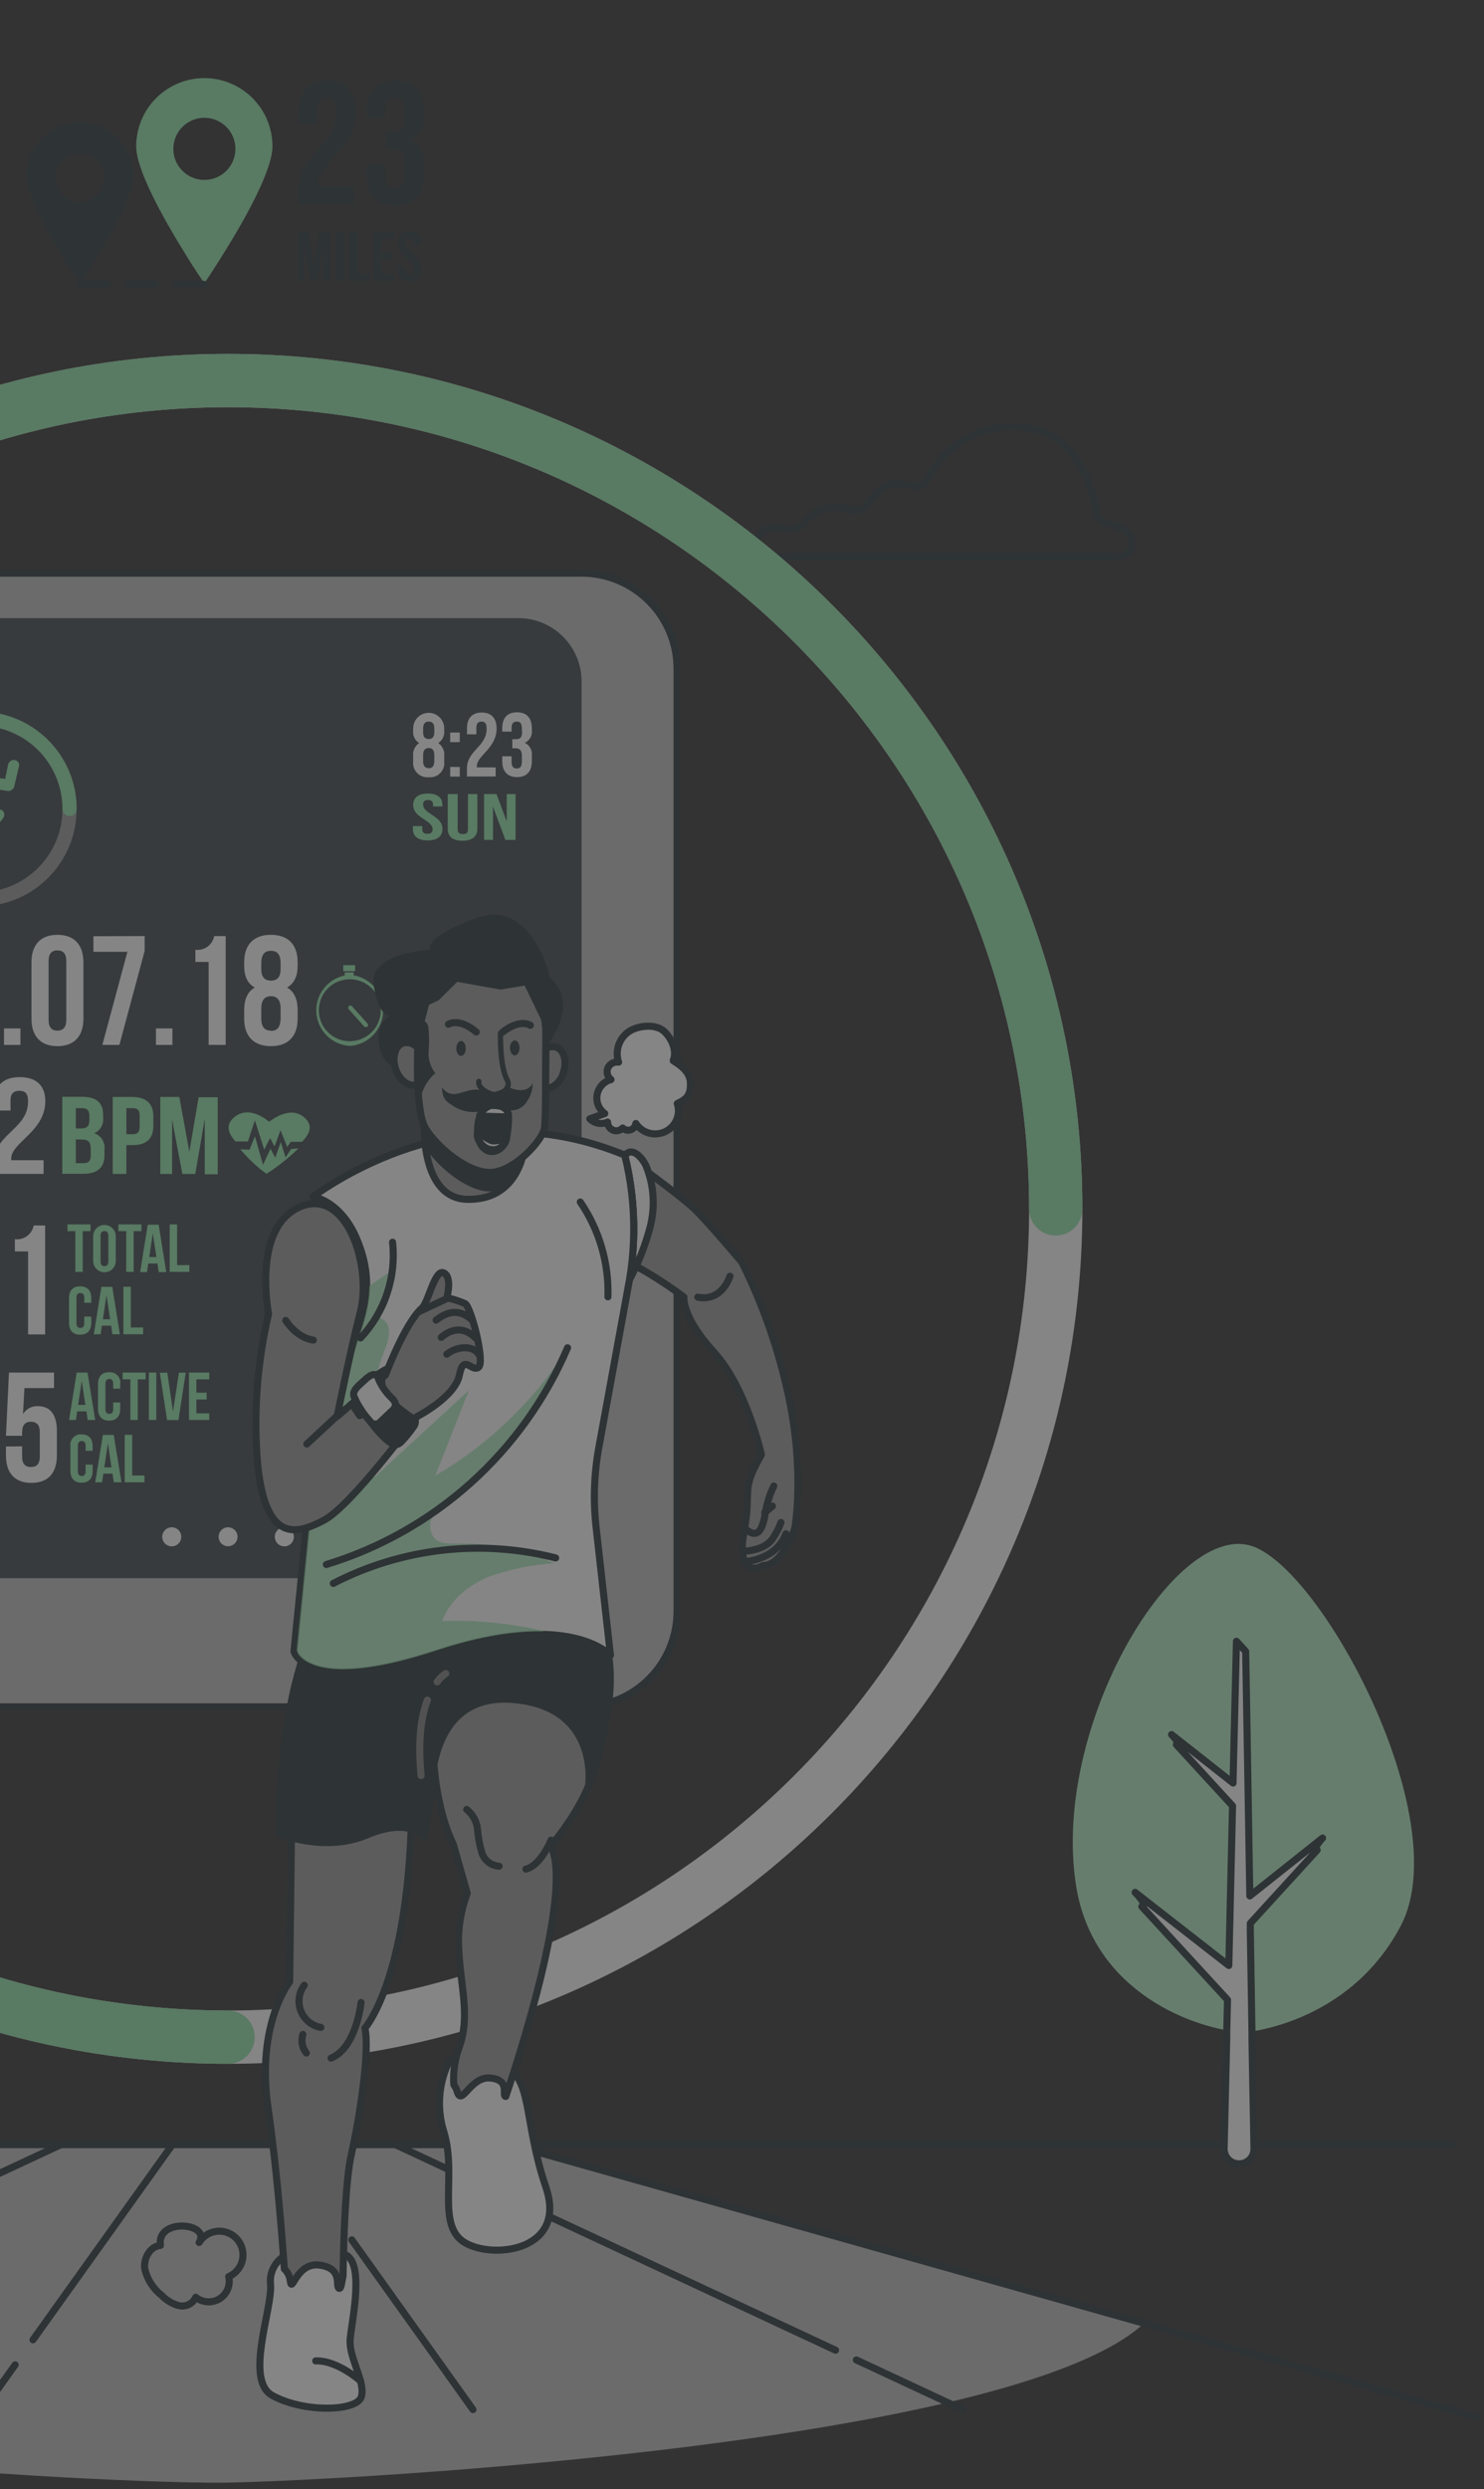 <svg width="210" height="352" viewBox="0 0 210 352" fill="none" xmlns="http://www.w3.org/2000/svg">
<rect x="0" y="0" width="210" height="352" fill="#333333" stroke="none"/>
<g opacity="0.4">
<path d="M82.283 81.048H-17.736C-25.205 81.048 -31.261 87.103 -31.261 94.572V227.834C-31.261 235.303 -25.205 241.358 -17.736 241.358H82.283C89.753 241.358 95.808 235.303 95.808 227.834V94.572C95.808 87.103 89.753 81.048 82.283 81.048Z" fill="#BFBFBF" stroke="#263238" stroke-miterlimit="10"/>
<path d="M73.343 87.408H-16.353C-21.3 87.408 -25.311 91.418 -25.311 96.365V214.208C-25.311 219.155 -21.3 223.166 -16.353 223.166H73.343C78.29 223.166 82.3 219.155 82.3 214.208V96.365C82.3 91.418 78.29 87.408 73.343 87.408Z" fill="#263238"/>
<path opacity="0.1" d="M73.343 87.408H-16.353C-21.3 87.408 -25.311 91.418 -25.311 96.365V214.208C-25.311 219.155 -21.3 223.166 -16.353 223.166H73.343C78.29 223.166 82.3 219.155 82.3 214.208V96.365C82.3 91.418 78.29 87.408 73.343 87.408Z" fill="white"/>
<path d="M2.174 107.493C1.961 107.437 1.734 107.467 1.542 107.577C1.351 107.686 1.211 107.867 1.152 108.08L0.724 110.15L-5.778 109.111C-5.983 109.083 -6.191 109.129 -6.365 109.239C-6.54 109.349 -6.67 109.517 -6.733 109.714L-7.571 112.756C-7.607 112.852 -7.623 112.956 -7.616 113.058C-7.609 113.161 -7.581 113.262 -7.532 113.353C-7.484 113.444 -7.417 113.524 -7.336 113.587C-7.254 113.65 -7.16 113.695 -7.06 113.72C-6.847 113.773 -6.621 113.741 -6.431 113.63C-6.242 113.518 -6.103 113.337 -6.046 113.125L-5.418 110.812L-4.01 111.03L-5.15 115.136L-7.161 122.258C-7.192 122.356 -7.203 122.46 -7.191 122.562C-7.18 122.664 -7.147 122.763 -7.095 122.852C-7.043 122.94 -6.972 123.017 -6.888 123.076C-6.804 123.136 -6.709 123.177 -6.608 123.197C-6.452 123.227 -6.292 123.209 -6.147 123.147C-6.019 123.097 -5.905 123.018 -5.813 122.916C-5.722 122.814 -5.655 122.692 -5.619 122.56L-3.876 116.409L-3.826 116.233C-3.781 116.031 -3.663 115.852 -3.495 115.731C-3.326 115.61 -3.118 115.556 -2.912 115.58L-1.597 115.831L-3.759 118.529C-3.828 118.608 -3.88 118.7 -3.913 118.799C-3.945 118.899 -3.957 119.004 -3.948 119.108C-3.939 119.213 -3.908 119.314 -3.858 119.406C-3.808 119.498 -3.74 119.579 -3.658 119.644C-3.48 119.762 -3.264 119.807 -3.054 119.772C-2.844 119.736 -2.655 119.621 -2.527 119.451L0.423 115.722C0.508 115.617 0.566 115.492 0.592 115.36C0.618 115.227 0.612 115.09 0.574 114.96C0.535 114.836 0.463 114.724 0.366 114.639C0.268 114.553 0.149 114.496 0.021 114.474L-1.161 114.247L-0.507 111.599L1.051 111.843C1.198 111.868 1.35 111.851 1.487 111.792C1.611 111.747 1.723 111.674 1.813 111.578C1.903 111.482 1.97 111.366 2.007 111.239L2.669 108.457C2.705 108.362 2.721 108.26 2.715 108.158C2.709 108.056 2.682 107.956 2.636 107.865C2.589 107.774 2.524 107.694 2.444 107.63C2.365 107.566 2.273 107.52 2.174 107.493Z" fill="#92E3A9"/>
<path d="M-1.111 109.22C-0.71 109.073 -0.38 108.779 -0.188 108.398C0.003 108.016 0.042 107.576 -0.08 107.167C-0.148 106.975 -0.254 106.8 -0.393 106.653C-0.533 106.505 -0.701 106.388 -0.888 106.309C-1.075 106.23 -1.276 106.191 -1.479 106.195C-1.682 106.198 -1.882 106.244 -2.066 106.329C-2.465 106.477 -2.793 106.772 -2.983 107.153C-3.173 107.534 -3.211 107.974 -3.088 108.382C-3.022 108.573 -2.916 108.748 -2.777 108.895C-2.639 109.043 -2.471 109.16 -2.285 109.239C-2.099 109.318 -1.898 109.357 -1.696 109.354C-1.494 109.35 -1.294 109.305 -1.111 109.22Z" fill="#92E3A9"/>
<path d="M-2.929 127.169C4.124 127.169 9.842 121.451 9.842 114.398C9.842 107.345 4.124 101.628 -2.929 101.628C-9.982 101.628 -15.7 107.345 -15.7 114.398C-15.7 121.451 -9.982 127.169 -2.929 127.169Z" stroke="#999999" stroke-width="2" stroke-miterlimit="10"/>
<path d="M-2.921 127.177C-5.448 127.179 -7.92 126.431 -10.023 125.028C-12.125 123.625 -13.764 121.629 -14.733 119.295C-15.701 116.96 -15.956 114.39 -15.463 111.911C-14.971 109.431 -13.755 107.153 -11.968 105.365C-10.181 103.577 -7.904 102.359 -5.425 101.866C-2.946 101.372 -0.376 101.624 1.959 102.591C4.295 103.558 6.291 105.196 7.696 107.298C9.1 109.4 9.85 111.871 9.85 114.398" stroke="#92E3A9" stroke-width="2" stroke-linecap="round" stroke-linejoin="round"/>
<path d="M51.765 145.244C51.722 145.244 51.68 145.235 51.641 145.218C51.602 145.2 51.567 145.175 51.539 145.143L49.352 142.705C49.325 142.675 49.304 142.64 49.29 142.602C49.277 142.565 49.271 142.525 49.273 142.484C49.275 142.444 49.284 142.405 49.301 142.369C49.319 142.333 49.343 142.3 49.373 142.273C49.402 142.246 49.437 142.225 49.475 142.212C49.513 142.198 49.553 142.192 49.593 142.194C49.633 142.196 49.672 142.206 49.708 142.223C49.745 142.24 49.777 142.264 49.804 142.294L51.991 144.732C52.019 144.76 52.042 144.794 52.057 144.83C52.072 144.867 52.08 144.906 52.08 144.946C52.08 144.986 52.072 145.025 52.057 145.062C52.042 145.098 52.019 145.132 51.991 145.16C51.962 145.19 51.927 145.213 51.888 145.228C51.849 145.242 51.806 145.248 51.765 145.244Z" fill="#92E3A9"/>
<path d="M50.039 137.886V137.501H48.79V137.945C47.593 138.189 46.525 138.86 45.787 139.834C45.049 140.807 44.69 142.016 44.778 143.235C44.867 144.454 45.396 145.599 46.267 146.456C47.138 147.313 48.291 147.823 49.511 147.892C50.739 147.812 51.896 147.284 52.761 146.408C53.626 145.532 54.14 144.37 54.205 143.14C54.27 141.911 53.882 140.701 53.114 139.738C52.346 138.776 51.252 138.129 50.039 137.92V137.886ZM49.511 147.246C48.642 147.248 47.792 146.992 47.069 146.51C46.346 146.029 45.782 145.344 45.448 144.542C45.115 143.739 45.026 142.856 45.195 142.004C45.363 141.152 45.781 140.369 46.395 139.754C47.008 139.139 47.791 138.72 48.643 138.55C49.495 138.379 50.378 138.466 51.181 138.798C51.984 139.13 52.67 139.693 53.153 140.415C53.636 141.137 53.893 141.987 53.893 142.855C53.891 144.018 53.429 145.132 52.608 145.955C51.787 146.778 50.673 147.242 49.511 147.246Z" fill="#92E3A9"/>
<path d="M50.248 136.487H48.589V137.333H50.248V136.487Z" fill="#92E3A9"/>
<g opacity="0.6">
<path d="M51.765 145.244C51.722 145.244 51.68 145.235 51.641 145.217C51.602 145.2 51.567 145.175 51.539 145.143L49.352 142.704C49.325 142.675 49.304 142.64 49.29 142.602C49.277 142.564 49.271 142.524 49.273 142.484C49.275 142.444 49.285 142.405 49.302 142.369C49.319 142.332 49.343 142.3 49.373 142.273C49.402 142.246 49.437 142.225 49.475 142.212C49.513 142.198 49.553 142.192 49.593 142.194C49.633 142.196 49.672 142.206 49.708 142.223C49.745 142.24 49.777 142.264 49.804 142.294L51.991 144.732C52.019 144.76 52.042 144.794 52.057 144.83C52.072 144.867 52.08 144.906 52.08 144.946C52.08 144.986 52.072 145.025 52.057 145.062C52.042 145.098 52.019 145.132 51.991 145.16C51.962 145.19 51.927 145.213 51.888 145.228C51.849 145.242 51.807 145.248 51.765 145.244Z" fill="#92E3A9"/>
<path d="M50.039 137.886V137.501H48.79V137.945C47.593 138.189 46.525 138.86 45.787 139.834C45.049 140.807 44.69 142.016 44.778 143.235C44.867 144.454 45.396 145.599 46.267 146.455C47.138 147.312 48.291 147.823 49.511 147.892C50.739 147.812 51.896 147.284 52.761 146.408C53.626 145.532 54.14 144.369 54.205 143.14C54.27 141.911 53.882 140.7 53.114 139.738C52.346 138.776 51.252 138.129 50.039 137.92V137.886ZM49.511 147.246C48.642 147.248 47.792 146.992 47.069 146.51C46.346 146.029 45.782 145.344 45.448 144.542C45.115 143.739 45.026 142.856 45.195 142.004C45.363 141.152 45.781 140.368 46.395 139.753C47.008 139.139 47.791 138.72 48.643 138.549C49.495 138.379 50.378 138.466 51.181 138.798C51.984 139.13 52.67 139.693 53.153 140.415C53.636 141.137 53.893 141.987 53.893 142.855C53.891 144.018 53.429 145.132 52.608 145.955C51.787 146.778 50.673 147.242 49.511 147.246Z" fill="#92E3A9"/>
<path d="M50.248 136.487H48.589V137.333H50.248V136.487Z" fill="#92E3A9"/>
</g>
<path d="M3.129 204.521V205.954C3.129 207.052 3.607 207.445 4.378 207.445C5.149 207.445 5.635 207.052 5.635 205.954V202.56C5.635 201.462 5.149 201.043 4.378 201.043C3.607 201.043 3.129 201.462 3.129 202.56V203.029H0.842L1.269 194.088H7.646V196.284H3.456L3.255 199.963C3.471 199.601 3.782 199.305 4.155 199.107C4.527 198.909 4.946 198.817 5.367 198.84C7.152 198.84 8.048 200.088 8.048 202.359V205.82C8.048 208.283 6.816 209.691 4.445 209.691C2.074 209.691 0.842 208.283 0.842 205.82V204.546L3.129 204.521Z" fill="white"/>
<path d="M13.47 200.792H12.406L12.222 199.577H10.923L10.747 200.792H9.775L10.847 194.088H12.389L13.47 200.792ZM11.057 198.664H12.079L11.568 195.27L11.057 198.664Z" fill="#92E3A9"/>
<path d="M17.015 198.321V199.209C17.015 200.281 16.478 200.885 15.439 200.885C14.4 200.885 13.872 200.265 13.872 199.209V195.715C13.872 194.642 14.409 194.039 15.439 194.039C15.66 194.02 15.882 194.051 16.088 194.13C16.295 194.209 16.481 194.334 16.632 194.495C16.784 194.657 16.897 194.85 16.963 195.061C17.029 195.272 17.047 195.496 17.015 195.715V196.368H16.017V195.647C16.017 195.17 15.808 194.994 15.473 194.994C15.137 194.994 14.92 195.17 14.92 195.647V199.276C14.92 199.753 15.137 199.929 15.473 199.929C15.808 199.929 16.017 199.753 16.017 199.276V198.321H17.015Z" fill="#92E3A9"/>
<path d="M17.35 194.088H20.609V195.052H19.503V200.792H18.448V195.044H17.35V194.088Z" fill="#92E3A9"/>
<path d="M21.062 194.088H22.118V200.792H21.062V194.088Z" fill="#92E3A9"/>
<path d="M24.481 199.586L25.319 194.105H26.282L25.252 200.809H23.643L22.612 194.105H23.676L24.481 199.586Z" fill="#92E3A9"/>
<path d="M27.791 196.937H29.24V197.893H27.791V199.862H29.617V200.792H26.743V194.088H29.617V195.052H27.791V196.937Z" fill="#92E3A9"/>
<path d="M13.11 207.102V207.99C13.11 209.071 12.573 209.666 11.543 209.666C10.512 209.666 9.967 209.054 9.967 207.99V204.504C9.935 204.285 9.952 204.062 10.019 203.851C10.085 203.64 10.198 203.446 10.35 203.285C10.501 203.124 10.687 202.999 10.894 202.92C11.1 202.841 11.322 202.809 11.543 202.828C12.573 202.828 13.11 203.44 13.11 204.504V205.158H12.113V204.437C12.113 203.96 11.903 203.775 11.568 203.775C11.233 203.775 11.023 203.96 11.023 204.437V208.057C11.023 208.543 11.233 208.711 11.568 208.711C11.903 208.711 12.113 208.543 12.113 208.057V207.102H13.11Z" fill="#92E3A9"/>
<path d="M17.19 209.608H16.101L15.917 208.384H14.626L14.442 209.608H13.478L14.551 202.904H16.093L17.19 209.608ZM14.76 207.496H15.774L15.271 204.102L14.76 207.496Z" fill="#92E3A9"/>
<path d="M17.651 202.896H18.707V208.644H20.442V209.608H17.651V202.896Z" fill="#92E3A9"/>
<path d="M41.215 162.464L42.229 162.405C41.112 163.485 39.913 164.477 38.642 165.372L37.712 165.975L36.807 165.313C35.792 164.464 34.852 163.527 34 162.514L35.307 162.59L36.078 160.688L37.218 164.71L38.282 162.439L38.952 163.704L39.732 161.492L40.402 163.654L41.215 162.464Z" fill="#92E3A9"/>
<path d="M42.723 161.467H41.14L40.645 162.187L39.69 159.816L38.852 162.129L38.224 160.93L37.386 162.564L36.07 158.416L35.081 161.408H33.313C32.232 160.176 31.863 158.961 33.263 157.888C35.023 156.539 37.05 157.796 38.081 158.609C39.162 157.855 41.542 156.305 43.369 158.316C44.282 159.363 43.729 160.461 42.723 161.467Z" fill="#92E3A9"/>
<path d="M2.736 154.243C1.973 154.243 1.487 154.612 1.487 155.584V157.034H-0.8V155.718C-0.8 153.548 0.431 152.316 2.803 152.316C5.174 152.316 6.414 153.548 6.414 155.718C6.414 159.967 1.596 161.584 1.596 163.779C1.584 163.874 1.584 163.97 1.596 164.064H6.171V166H-0.826V164.324C-0.826 160.335 3.968 159.682 3.968 155.777C3.993 154.579 3.507 154.243 2.736 154.243Z" fill="white"/>
<path d="M14.593 157.646V158.056C14.649 158.508 14.557 158.965 14.33 159.36C14.104 159.755 13.754 160.065 13.336 160.243C13.808 160.404 14.21 160.722 14.475 161.145C14.739 161.568 14.849 162.07 14.786 162.564V163.402C14.786 165.078 13.78 165.983 11.836 165.983H8.811V155.09H11.744C13.73 155.157 14.593 155.978 14.593 157.646ZM10.73 156.707V159.573H11.484C12.213 159.573 12.649 159.296 12.649 158.425V157.822C12.649 157.042 12.347 156.707 11.66 156.707H10.73ZM10.73 161.123V164.475H11.836C12.489 164.475 12.841 164.207 12.841 163.402V162.455C12.841 161.45 12.473 161.14 11.593 161.14L10.73 161.123Z" fill="#92E3A9"/>
<path d="M21.699 157.838V159.246C21.699 160.981 20.743 161.928 18.799 161.928H17.886V166.008H15.95V155.115H18.799C20.743 155.157 21.699 156.104 21.699 157.838ZM17.886 156.707V160.377H18.799C19.419 160.377 19.755 160.126 19.755 159.355V157.729C19.755 156.95 19.419 156.707 18.799 156.707H17.886Z" fill="#92E3A9"/>
<path d="M26.794 162.858L28.109 155.157H30.807V166.05H28.972V158.224L27.632 166.008H25.805L24.355 158.333V166.008H22.679V155.115H25.377L26.794 162.858Z" fill="#92E3A9"/>
<path d="M2.107 175.226C2.714 175.305 3.327 175.148 3.821 174.788C4.316 174.428 4.653 173.892 4.764 173.29H6.389V188.692H3.976V176.961H2.107V175.226Z" fill="white"/>
<path d="M9.548 173.14H12.808V174.095H11.71V179.852H10.654V174.095H9.548V173.14Z" fill="#92E3A9"/>
<path d="M13.185 174.815C13.185 174.391 13.354 173.984 13.654 173.684C13.954 173.383 14.361 173.215 14.785 173.215C15.21 173.215 15.617 173.383 15.917 173.684C16.217 173.984 16.386 174.391 16.386 174.815V178.31C16.386 178.734 16.217 179.141 15.917 179.441C15.617 179.742 15.21 179.91 14.785 179.91C14.361 179.91 13.954 179.742 13.654 179.441C13.354 179.141 13.185 178.734 13.185 178.31V174.815ZM14.232 178.377C14.232 178.854 14.45 179.039 14.785 179.039C15.121 179.039 15.33 178.854 15.33 178.377V174.748C15.33 174.271 15.121 174.086 14.785 174.086C14.45 174.086 14.232 174.271 14.232 174.748V178.377Z" fill="#92E3A9"/>
<path d="M16.755 173.14H20.015V174.095H18.917V179.852H17.861V174.095H16.755V173.14Z" fill="#92E3A9"/>
<path d="M23.526 179.885H22.461L22.277 178.67H20.986L20.802 179.885H19.83L20.903 173.182H22.453L23.526 179.885ZM21.121 177.757H22.134L21.623 174.405L21.121 177.757Z" fill="#92E3A9"/>
<path d="M24.012 173.14H25.067V178.896H26.802V179.852H24.012V173.14Z" fill="#92E3A9"/>
<path d="M12.917 186.17V187.058C12.917 188.131 12.381 188.734 11.341 188.734C10.302 188.734 9.766 188.114 9.766 187.058V183.572C9.766 182.5 10.302 181.896 11.341 181.896C12.381 181.896 12.917 182.517 12.917 183.572V184.218H11.92V183.505C11.92 183.019 11.71 182.843 11.367 182.843C11.023 182.843 10.822 183.019 10.822 183.505V187.125C10.822 187.603 11.031 187.779 11.367 187.779C11.702 187.779 11.92 187.603 11.92 187.125V186.17H12.917Z" fill="#92E3A9"/>
<path d="M16.964 188.675H15.9L15.724 187.452H14.425L14.241 188.675H13.277L14.35 181.972H15.892L16.964 188.675ZM14.559 186.547H15.582L15.07 183.153L14.559 186.547Z" fill="#92E3A9"/>
<path d="M17.459 181.955H18.515V187.711H20.249V188.675H17.459V181.955Z" fill="#92E3A9"/>
<path d="M2.895 145.428V147.758H0.565V145.428H2.895Z" fill="white"/>
<path d="M4.454 136.06C4.454 133.596 5.752 132.189 8.124 132.189C10.495 132.189 11.803 133.596 11.803 136.06V144.062C11.803 146.526 10.504 147.934 8.124 147.934C5.744 147.934 4.454 146.526 4.454 144.062V136.06ZM6.875 144.222C6.875 145.319 7.361 145.738 8.124 145.738C8.886 145.738 9.381 145.319 9.381 144.222V135.909C9.381 134.803 8.895 134.392 8.124 134.392C7.353 134.392 6.875 134.803 6.875 135.909V144.222Z" fill="white"/>
<path d="M20.467 132.365V134.476L16.897 147.758H14.484L18.028 134.594H13.219V132.39L20.467 132.365Z" fill="white"/>
<path d="M24.397 145.428V147.758H22.067V145.428H24.397Z" fill="white"/>
<path d="M27.648 134.3C28.256 134.379 28.87 134.223 29.366 133.863C29.861 133.503 30.2 132.967 30.313 132.365H31.939V147.758H29.525V136.026H27.648V134.3Z" fill="white"/>
<path d="M38.341 147.934C35.894 147.934 34.553 146.526 34.553 144.062V142.856C34.553 141.381 34.997 140.241 36.053 139.646C35.039 139.093 34.553 138.063 34.553 136.546V136.06C34.553 133.596 35.894 132.189 38.341 132.189C40.788 132.189 42.12 133.596 42.12 136.06V136.546C42.12 138.063 41.617 139.06 40.628 139.646C41.684 140.241 42.12 141.381 42.12 142.856V144.062C42.12 146.526 40.779 147.934 38.341 147.934ZM36.975 137.04C36.975 138.272 37.545 138.666 38.341 138.666C39.137 138.666 39.707 138.272 39.707 137.04V136.202C39.707 134.82 39.112 134.451 38.341 134.451C37.57 134.451 36.975 134.82 36.975 136.202V137.04ZM38.341 145.772C39.112 145.772 39.681 145.395 39.707 144.029V142.604C39.707 141.398 39.196 140.87 38.341 140.87C37.486 140.87 36.975 141.398 36.975 142.604V144.029C36.975 145.361 37.57 145.738 38.341 145.738V145.772Z" fill="white"/>
<path d="M60.664 109.907C60.364 109.937 60.061 109.899 59.778 109.796C59.494 109.693 59.237 109.527 59.027 109.312C58.816 109.096 58.656 108.836 58.56 108.55C58.463 108.264 58.432 107.961 58.469 107.661V106.941C58.423 106.582 58.478 106.218 58.626 105.889C58.773 105.559 59.009 105.277 59.306 105.072C59.009 104.884 58.771 104.614 58.623 104.294C58.474 103.975 58.421 103.619 58.469 103.27V102.994C58.469 102.412 58.7 101.853 59.112 101.441C59.523 101.03 60.082 100.798 60.664 100.798C61.246 100.798 61.805 101.03 62.216 101.441C62.628 101.853 62.859 102.412 62.859 102.994V103.27C62.902 103.619 62.847 103.973 62.698 104.291C62.55 104.61 62.316 104.88 62.022 105.072C62.319 105.277 62.553 105.56 62.701 105.889C62.849 106.219 62.904 106.582 62.859 106.941V107.644C62.899 107.945 62.87 108.251 62.775 108.539C62.679 108.826 62.52 109.089 62.309 109.307C62.098 109.524 61.84 109.691 61.555 109.795C61.27 109.899 60.966 109.937 60.664 109.907ZM59.876 103.555C59.876 104.276 60.203 104.502 60.664 104.502C61.125 104.502 61.46 104.276 61.46 103.555V103.061C61.46 102.223 61.117 102.039 60.664 102.039C60.212 102.039 59.876 102.256 59.876 103.061V103.555ZM60.664 108.633C61.117 108.633 61.443 108.415 61.46 107.619V106.781C61.46 106.078 61.167 105.776 60.664 105.776C60.161 105.776 59.876 106.078 59.876 106.781V107.619C59.876 108.415 60.22 108.617 60.664 108.617V108.633Z" fill="white"/>
<path d="M65.063 103.589V104.946H63.706V103.589H65.063ZM65.063 108.457V109.815H63.706V108.449L65.063 108.457Z" fill="white"/>
<path d="M68.138 102.039C67.694 102.039 67.409 102.282 67.409 102.877V103.84H66.085V103.002C66.085 101.569 66.798 100.756 68.18 100.756C69.563 100.756 70.275 101.594 70.275 103.002C70.275 105.809 67.477 106.857 67.477 108.332C67.472 108.393 67.472 108.455 67.477 108.516H70.141V109.798H66.077V108.7C66.077 106.069 68.859 105.633 68.859 103.052C68.868 102.256 68.591 102.039 68.138 102.039Z" fill="white"/>
<path d="M73.853 103.061C73.853 102.223 73.569 102.039 73.124 102.039C72.68 102.039 72.395 102.282 72.395 102.877V103.455H71.071V102.969C71.071 101.536 71.784 100.723 73.166 100.723C74.549 100.723 75.261 101.561 75.261 102.969V103.195C75.318 103.568 75.252 103.949 75.074 104.282C74.896 104.614 74.615 104.88 74.272 105.039C74.618 105.21 74.899 105.487 75.077 105.829C75.255 106.17 75.319 106.56 75.261 106.941V107.645C75.261 109.069 74.541 109.89 73.166 109.89C71.792 109.89 71.071 109.052 71.071 107.645V106.941H72.395V107.779C72.395 108.424 72.68 108.667 73.124 108.667C73.569 108.667 73.853 108.449 73.853 107.653V106.941C73.853 106.103 73.569 105.81 72.932 105.81H72.496V104.527H73.041C73.569 104.527 73.879 104.301 73.879 103.581L73.853 103.061Z" fill="white"/>
<path d="M60.538 112.211C61.904 112.211 62.608 112.798 62.608 113.837V114.038H61.276V113.77C61.276 113.309 61.024 113.133 60.572 113.133C60.119 113.133 59.876 113.309 59.876 113.77C59.876 115.111 62.617 115.354 62.617 117.206C62.617 118.245 61.904 118.84 60.522 118.84C59.139 118.84 58.427 118.245 58.427 117.206V116.812H59.759V117.273C59.759 117.734 60.036 117.901 60.488 117.901C60.941 117.901 61.217 117.734 61.217 117.273C61.217 115.94 58.469 115.689 58.469 113.837C58.469 112.806 59.172 112.211 60.538 112.211Z" fill="#92E3A9"/>
<path d="M64.77 112.287V117.314C64.77 117.775 65.046 117.943 65.499 117.943C65.951 117.943 66.22 117.775 66.22 117.314V112.287H67.552V117.214C67.552 118.253 66.84 118.89 65.457 118.89C64.075 118.89 63.362 118.295 63.362 117.214V112.287H64.77Z" fill="#92E3A9"/>
<path d="M69.764 114.071V118.764H68.499V112.287H70.259L71.708 116.158V112.287H72.957V118.764H71.516L69.764 114.071Z" fill="#92E3A9"/>
<path d="M25.654 217.308C25.656 217.576 25.578 217.837 25.431 218.06C25.284 218.283 25.073 218.457 24.827 218.561C24.581 218.664 24.309 218.692 24.047 218.641C23.785 218.59 23.544 218.462 23.354 218.274C23.165 218.085 23.035 217.845 22.982 217.583C22.93 217.321 22.956 217.049 23.058 216.802C23.16 216.555 23.332 216.344 23.555 216.196C23.777 216.047 24.038 215.968 24.305 215.968C24.661 215.968 25.003 216.109 25.256 216.36C25.509 216.611 25.652 216.952 25.654 217.308Z" fill="white"/>
<path d="M33.615 217.308C33.615 217.574 33.536 217.833 33.389 218.053C33.241 218.274 33.032 218.446 32.787 218.547C32.542 218.649 32.272 218.675 32.012 218.623C31.752 218.572 31.513 218.444 31.326 218.256C31.138 218.069 31.011 217.83 30.959 217.57C30.907 217.31 30.934 217.04 31.035 216.795C31.137 216.55 31.308 216.341 31.529 216.194C31.75 216.046 32.009 215.968 32.274 215.968C32.45 215.968 32.624 216.002 32.787 216.07C32.95 216.137 33.097 216.236 33.222 216.36C33.346 216.485 33.445 216.633 33.513 216.795C33.58 216.958 33.615 217.132 33.615 217.308Z" fill="white"/>
<path d="M41.584 217.308C41.585 217.576 41.508 217.837 41.36 218.06C41.213 218.283 41.003 218.457 40.757 218.561C40.51 218.664 40.239 218.692 39.977 218.641C39.714 218.59 39.473 218.462 39.284 218.274C39.094 218.085 38.965 217.845 38.912 217.583C38.859 217.321 38.886 217.049 38.987 216.802C39.089 216.555 39.262 216.344 39.484 216.196C39.706 216.047 39.967 215.968 40.235 215.968C40.591 215.968 40.933 216.109 41.186 216.36C41.438 216.611 41.581 216.952 41.584 217.308Z" fill="white"/>
<path d="M109.173 78.735H158.178C158.572 78.738 158.959 78.623 159.288 78.406C159.617 78.188 159.874 77.878 160.026 77.514C160.178 77.15 160.218 76.749 160.141 76.362C160.064 75.975 159.873 75.619 159.594 75.341C158.752 74.621 157.729 74.145 156.636 73.967C156.255 73.88 155.908 73.681 155.641 73.396C155.374 73.111 155.198 72.752 155.136 72.366C154.566 69.014 152.312 60.543 143.865 60.367C141.286 60.239 138.725 60.863 136.493 62.163C134.262 63.463 132.456 65.383 131.296 67.691C131.074 68.121 130.704 68.456 130.254 68.635C129.805 68.814 129.305 68.823 128.849 68.662C127.265 68.093 124.827 67.967 122.841 71.176C122.612 71.556 122.265 71.85 121.853 72.012C121.441 72.174 120.987 72.195 120.561 72.073C119.342 71.63 118.012 71.587 116.766 71.95C115.52 72.313 114.422 73.063 113.631 74.093C113.432 74.362 113.165 74.573 112.857 74.707C112.55 74.841 112.213 74.892 111.88 74.855C110.947 74.734 110.005 74.692 109.065 74.729C106.475 74.863 106.609 78.735 109.173 78.735Z" stroke="#263238" stroke-linecap="round" stroke-linejoin="round"/>
<path d="M161.89 328.531C142.893 346.128 43.335 351.072 30.757 351.072C17.45 351.072 -71.759 348.081 -97.552 328.489L-97.686 328.372L-8.862 303.233H72.303L161.89 328.531Z" fill="#BFBFBF"/>
<path d="M118.24 332.336L55.921 303.258" stroke="#263238" stroke-linecap="round" stroke-linejoin="round"/>
<path d="M136.24 340.732L121.182 333.71" stroke="#263238" stroke-linecap="round" stroke-linejoin="round"/>
<path d="M47.969 314.194L40.159 303.267" stroke="#263238" stroke-linecap="round" stroke-linejoin="round"/>
<path d="M66.932 340.732L49.787 316.733" stroke="#263238" stroke-linecap="round" stroke-linejoin="round"/>
<path d="M4.671 330.861L24.389 303.267" stroke="#263238" stroke-linecap="round" stroke-linejoin="round"/>
<path d="M-2.384 340.732L2.141 334.405" stroke="#263238" stroke-linecap="round" stroke-linejoin="round"/>
<path d="M-16.353 314.914L8.618 303.267" stroke="#263238" stroke-linecap="round" stroke-linejoin="round"/>
<path d="M205.548 303.267H182.252H181.917H147.033H142.868H72.32H72.194H71.7H55.938H40.159H24.389H8.618H-7.144H-8.845H-117.261H-117.344H-141" stroke="#263238" stroke-linecap="round" stroke-linejoin="round"/>
<path d="M72.32 303.267L161.89 328.531L209 341.813" stroke="#263238" stroke-linecap="round" stroke-linejoin="round"/>
<path d="M176.068 287.396C176.068 287.396 190.85 286.332 198.224 272.313C206.185 257.154 186.769 221.197 176.848 218.532C165.954 215.599 148.759 244.325 152.278 266.656C154.692 281.874 169.239 287.002 176.068 287.396Z" fill="#92E3A9"/>
<path opacity="0.3" d="M176.068 287.396C176.068 287.396 190.85 286.332 198.224 272.313C206.185 257.154 186.769 221.197 176.848 218.532C165.954 215.599 148.759 244.325 152.278 266.656C154.692 281.874 169.239 287.002 176.068 287.396Z" fill="white"/>
<path d="M186.392 261.612L176.931 271.969C176.931 272.33 176.931 272.682 176.931 273.042C176.998 277.667 177.09 282.452 177.166 287.287C177.166 287.597 177.166 287.916 177.166 288.226C177.216 291.988 177.392 300.016 177.451 303.845C177.455 304.124 177.404 304.4 177.301 304.659C177.198 304.917 177.044 305.153 176.85 305.351C176.655 305.55 176.422 305.708 176.166 305.817C175.91 305.925 175.634 305.981 175.356 305.982C175.072 305.986 174.791 305.932 174.529 305.824C174.267 305.716 174.03 305.557 173.831 305.355C173.632 305.153 173.476 304.913 173.373 304.649C173.269 304.385 173.219 304.104 173.227 303.82L173.596 288.201V287.136L173.646 285.393L173.705 282.787L161.58 269.598C162.552 269.598 160.809 267.771 160.633 267.595L173.889 277.936L174.417 255.361L166.465 246.705C167.152 246.705 165.912 245.414 165.786 245.28L174.493 252.135V251.707L174.97 232.082L176.278 233.515C176.278 233.515 176.537 248.867 176.864 268.098L187.154 259.911C187.012 260.07 185.621 261.62 186.392 261.612Z" fill="white" stroke="#263238" stroke-linecap="round" stroke-linejoin="round"/>
<path d="M32.274 291.837C-34.386 291.837 -88.619 237.604 -88.619 170.944C-88.619 104.284 -34.386 50.043 32.274 50.043C98.934 50.043 153.166 104.276 153.166 170.944C153.166 237.613 98.934 291.837 32.274 291.837ZM32.274 57.585C-30.23 57.585 -81.077 108.441 -81.077 170.944C-81.077 233.448 -30.23 284.296 32.274 284.296C94.777 284.296 145.625 233.473 145.625 170.944C145.625 108.416 94.777 57.585 32.274 57.585Z" fill="white"/>
<path d="M32.274 291.837C-34.386 291.837 -88.619 237.604 -88.619 170.944C-88.619 104.284 -34.386 50.043 32.274 50.043C98.934 50.043 153.166 104.276 153.166 170.944C153.166 171.944 152.769 172.904 152.062 173.611C151.355 174.318 150.396 174.715 149.396 174.715C148.396 174.715 147.436 174.318 146.729 173.611C146.022 172.904 145.625 171.944 145.625 170.944C145.625 108.441 94.777 57.585 32.274 57.585C-30.23 57.585 -81.077 108.441 -81.077 170.944C-81.077 233.448 -30.23 284.296 32.274 284.296C33.274 284.296 34.233 284.693 34.94 285.4C35.647 286.107 36.044 287.066 36.044 288.066C36.044 289.066 35.647 290.026 34.94 290.733C34.233 291.44 33.274 291.837 32.274 291.837Z" fill="#92E3A9"/>
<path d="M28.922 11.044C26.363 11.044 23.909 12.06 22.099 13.869C20.289 15.677 19.271 18.13 19.269 20.689C19.269 24.041 23.182 31.004 26.023 35.58C27.615 38.228 28.922 40.054 28.922 40.054C28.922 40.054 30.196 38.194 31.805 35.58C34.654 31.004 38.559 24.075 38.559 20.689C38.556 18.133 37.541 15.683 35.734 13.874C33.928 12.066 31.478 11.049 28.922 11.044ZM28.922 25.44C28.054 25.44 27.205 25.183 26.483 24.7C25.761 24.218 25.198 23.532 24.865 22.73C24.533 21.927 24.446 21.045 24.616 20.193C24.785 19.341 25.203 18.559 25.817 17.945C26.431 17.331 27.214 16.912 28.065 16.743C28.917 16.573 29.8 16.66 30.602 16.993C31.405 17.325 32.09 17.888 32.573 18.61C33.055 19.332 33.313 20.181 33.313 21.049C33.314 21.626 33.201 22.198 32.981 22.731C32.761 23.264 32.437 23.749 32.029 24.157C31.621 24.565 31.137 24.888 30.604 25.108C30.07 25.329 29.499 25.442 28.922 25.44Z" fill="#92E3A9"/>
<path d="M11.274 17.279C9.274 17.279 7.356 18.073 5.942 19.488C4.527 20.902 3.733 22.82 3.733 24.82C3.733 27.485 6.8 32.924 9.037 36.552C10.311 38.613 11.308 40.071 11.308 40.071C11.308 40.071 12.313 38.613 13.579 36.552C15.808 32.957 18.883 27.519 18.883 24.82C18.883 23.825 18.686 22.838 18.303 21.919C17.919 21 17.358 20.165 16.651 19.464C15.943 18.763 15.104 18.209 14.181 17.834C13.258 17.459 12.27 17.27 11.274 17.279ZM11.274 28.583C10.592 28.583 9.924 28.381 9.356 28.001C8.789 27.622 8.346 27.083 8.085 26.452C7.823 25.821 7.755 25.127 7.888 24.457C8.022 23.787 8.35 23.172 8.833 22.689C9.316 22.206 9.931 21.878 10.601 21.744C11.271 21.611 11.965 21.68 12.596 21.941C13.226 22.202 13.766 22.645 14.145 23.212C14.524 23.78 14.727 24.448 14.727 25.131C14.731 25.586 14.645 26.038 14.473 26.461C14.302 26.883 14.048 27.267 13.727 27.59C13.406 27.914 13.024 28.171 12.603 28.345C12.182 28.52 11.73 28.609 11.274 28.608V28.583Z" fill="#263238"/>
<path d="M28.855 40.742H24.933C24.801 40.735 24.677 40.677 24.588 40.58C24.498 40.483 24.451 40.354 24.456 40.222C24.464 40.094 24.518 39.972 24.607 39.879C24.695 39.786 24.814 39.726 24.942 39.711H28.863C28.989 39.727 29.104 39.788 29.187 39.883C29.271 39.978 29.317 40.1 29.317 40.226C29.317 40.353 29.271 40.475 29.187 40.57C29.104 40.664 28.989 40.726 28.863 40.742H28.855ZM21.992 40.691H18.07C18.005 40.689 17.941 40.674 17.882 40.647C17.823 40.621 17.77 40.582 17.726 40.535C17.681 40.487 17.646 40.432 17.624 40.371C17.601 40.31 17.59 40.245 17.593 40.18C17.589 40.115 17.599 40.049 17.621 39.987C17.643 39.925 17.678 39.869 17.722 39.82C17.767 39.772 17.82 39.733 17.88 39.706C17.94 39.678 18.005 39.663 18.07 39.661H21.992C22.124 39.667 22.248 39.725 22.337 39.823C22.427 39.92 22.474 40.048 22.47 40.18C22.463 40.304 22.411 40.421 22.322 40.508C22.234 40.595 22.116 40.645 21.992 40.65V40.691Z" fill="#263238"/>
<path d="M15.213 40.65H11.325C11.259 40.648 11.194 40.634 11.134 40.608C11.074 40.581 11.02 40.544 10.975 40.496C10.929 40.448 10.894 40.392 10.871 40.331C10.847 40.269 10.836 40.204 10.839 40.138C10.836 40.072 10.847 40.007 10.87 39.945C10.894 39.883 10.929 39.826 10.974 39.778C11.019 39.73 11.073 39.691 11.134 39.663C11.194 39.636 11.259 39.621 11.325 39.619H15.246C15.378 39.625 15.502 39.684 15.592 39.781C15.681 39.878 15.729 40.006 15.724 40.138C15.726 40.206 15.715 40.274 15.69 40.337C15.665 40.4 15.627 40.457 15.58 40.505C15.532 40.553 15.474 40.59 15.411 40.615C15.348 40.64 15.281 40.652 15.213 40.65Z" fill="#263238"/>
<path d="M46.242 13.86C45.404 13.86 44.835 14.329 44.835 15.536V17.396H42.262V15.72C42.262 12.955 43.645 11.371 46.318 11.371C48.991 11.371 50.365 12.955 50.365 15.72C50.365 21.158 44.952 23.186 44.952 26.027C44.94 26.15 44.94 26.273 44.952 26.396H50.097V28.868H42.237V26.764C42.237 21.67 47.625 20.832 47.625 15.871C47.65 14.279 47.106 13.86 46.242 13.86Z" fill="#263238"/>
<path d="M57.287 15.837C57.287 14.279 56.742 13.86 55.879 13.86C55.016 13.86 54.471 14.329 54.471 15.536V16.65H51.899V15.737C51.899 12.971 53.281 11.388 55.955 11.388C58.628 11.388 60.01 12.971 60.01 15.737V16.181C60.01 18.033 59.415 19.198 58.108 19.742C59.465 20.337 60.01 21.619 60.01 23.37V24.736C60.01 27.502 58.619 29.085 55.955 29.085C53.29 29.085 51.899 27.502 51.899 24.736V23.303H54.471V24.904C54.471 26.144 55.016 26.58 55.879 26.58C56.742 26.58 57.287 26.161 57.287 24.628V23.303C57.287 21.695 56.742 21.1 55.51 21.1H54.597V18.586H55.661C56.667 18.586 57.287 18.142 57.287 16.759V15.837Z" fill="#263238"/>
<path d="M44.483 37.7L45.229 32.747H46.754V39.728H45.723V34.7L44.961 39.728H43.922L43.084 34.792V39.728H42.128V32.747H43.653L44.483 37.7Z" fill="#263238"/>
<path d="M47.558 32.747H48.656V39.728H47.558V32.747Z" fill="#263238"/>
<path d="M49.452 32.747H50.55V38.73H52.385V39.728H49.452V32.747Z" fill="#263238"/>
<path d="M53.935 35.714H55.435V36.711H53.935V38.73H55.829V39.728H52.837V32.747H55.829V33.745H53.935V35.714Z" fill="#263238"/>
<path d="M57.982 32.664C59.047 32.664 59.6 33.309 59.6 34.423V34.641H58.561V34.348C58.561 33.854 58.359 33.661 58.016 33.661C57.672 33.661 57.463 33.854 57.463 34.348C57.463 35.789 59.608 36.024 59.608 38.052C59.643 38.28 59.626 38.513 59.558 38.733C59.49 38.953 59.373 39.155 59.216 39.324C59.058 39.492 58.865 39.623 58.65 39.706C58.435 39.789 58.204 39.822 57.974 39.803C56.893 39.803 56.34 39.166 56.34 38.052V37.624H57.413V38.119C57.413 38.622 57.63 38.798 57.974 38.798C58.318 38.798 58.544 38.622 58.544 38.119C58.544 36.686 56.399 36.443 56.399 34.423C56.365 33.309 56.918 32.664 57.982 32.664Z" fill="#263238"/>
<path d="M41.047 318.618C40.144 318.938 39.379 319.557 38.877 320.373C38.375 321.189 38.168 322.151 38.29 323.101C38.5 326.688 34.611 336.551 38.525 338.729C42.966 341.201 50.558 341.017 51.145 338.888C51.731 336.76 49.334 333.408 49.552 330.777C49.77 328.146 51.765 319.506 48.572 318.719C45.379 317.931 41.047 318.618 41.047 318.618Z" fill="white" stroke="#263238" stroke-linecap="round" stroke-linejoin="round"/>
<path d="M40.234 320.839C40.707 321.278 41.004 321.873 41.072 322.515C41.324 324.492 41.91 319.825 45.262 320.303C48.614 320.78 47.416 323.37 47.977 323.587C48.279 323.705 48.346 322.749 48.547 321.794C48.614 317.177 48.857 308.387 49.72 304.641C50.91 299.387 52.351 289.994 51.639 286.784C51.639 286.784 57.58 280.231 58.217 257.497L41.273 257.288L40.989 280.248C40.989 280.248 36.204 286.214 37.938 298.097C39.17 306.644 39.916 316.188 40.234 320.839Z" fill="#999999" stroke="#263238" stroke-linecap="round" stroke-linejoin="round"/>
<path d="M51.019 336.693C51.019 336.693 47.751 333.743 44.675 333.844" stroke="#263238" stroke-linecap="round" stroke-linejoin="round"/>
<path d="M63.681 291.234C62.045 294.434 61.744 298.152 62.843 301.574C64.653 307.624 61.745 314.554 65.666 317.051C69.588 319.549 80.331 318.359 77.247 309.284C74.163 300.208 75.32 294.393 71.7 292.273C68.08 290.153 63.681 291.234 63.681 291.234Z" fill="white" stroke="#263238" stroke-linecap="round" stroke-linejoin="round"/>
<path d="M82.367 235.744L69.144 236.724L61.2 242.816C61.2 242.816 60.656 253.626 64.141 260.782L66.119 267.729C65.098 270.432 64.699 273.33 64.954 276.209C65.264 281.295 66.538 285.267 64.954 289.574C64.35 291.242 64.099 293.017 64.217 294.786C64.432 295.083 64.594 295.415 64.695 295.767C65.373 297.962 66.555 293.521 69.446 293.848C72.337 294.175 70.921 296.42 71.574 296.454C73.25 291.468 81.219 267.293 77.926 260.983C77.926 260.983 83.289 255.159 84.713 248.045C85.56 243.795 84.719 239.383 82.367 235.744Z" fill="#999999" stroke="#263238" stroke-linecap="round" stroke-linejoin="round"/>
<path d="M77.306 148.001C77.306 148.001 82.241 142.001 77.859 138.297C77.859 138.297 75.345 127.11 67.619 129.75C59.893 132.39 60.815 134.334 60.815 134.334C60.815 134.334 52.167 134.627 52.879 139.303C53.591 143.979 55.217 143.593 55.217 143.593C55.217 143.593 52.871 144.674 53.734 148.235C54.597 151.797 58.46 151.504 58.46 151.504L77.306 148.001Z" fill="#263238"/>
<path d="M90.604 179.374C92.74 180.591 94.8 181.937 96.772 183.405C96.772 183.405 96.453 186.22 101.045 191.223C105.637 196.226 107.749 205.703 107.749 205.703C105.411 209.809 105.889 210.295 105.704 213.395C105.52 216.496 104.623 218.373 105.26 220.501C105.897 222.63 107.975 221.381 107.975 221.381C110.799 221.381 112.475 216.085 112.475 216.085C112.475 216.085 113.933 208.041 111.528 197.139C110.123 190.678 107.925 184.416 104.984 178.494C104.984 178.494 100.04 172.629 98.163 170.852C95.892 168.749 88.325 163.31 88.325 163.31L86.171 178.167C87.672 178.478 89.153 178.881 90.604 179.374Z" fill="#999999" stroke="#263238" stroke-linecap="round" stroke-linejoin="round"/>
<path d="M89.255 179.843L89.029 181.058C90.302 178.691 91.292 176.182 91.978 173.584C92.742 170.705 92.551 167.655 91.434 164.894C90.914 163.738 89.448 162.003 88.384 163.436C89.285 167.016 89.719 170.697 89.674 174.388C89.647 176.213 89.507 178.035 89.255 179.843Z" fill="white" stroke="#263238" stroke-linecap="round" stroke-linejoin="round"/>
<path d="M88.66 181.729L89.02 181.025L89.255 179.843C89.507 178.035 89.647 176.214 89.674 174.388C89.733 170.685 89.311 166.989 88.417 163.394C88.416 163.411 88.416 163.428 88.417 163.444C87.713 164.458 88.978 167.5 89.129 168.556C89.403 170.78 89.47 173.024 89.33 175.26C89.171 176.969 89.448 180.187 88.66 181.729Z" fill="white" stroke="#263238" stroke-linecap="round" stroke-linejoin="round"/>
<path d="M98.741 183.421C98.741 183.421 101.841 184.352 103.299 180.464" stroke="#263238" stroke-linecap="round" stroke-linejoin="round"/>
<path d="M109.5 210.136C108.936 211.291 108.541 212.521 108.327 213.789C108.017 215.758 107.447 217.828 105.62 216.303" stroke="#263238" stroke-linecap="round" stroke-linejoin="round"/>
<path d="M43.829 231.872C43.829 231.872 39.581 240.252 39.531 259.299C39.531 259.299 45.899 262.014 51.949 259.458C57.999 256.902 60.044 259.751 60.044 259.751L61.066 253.358C61.066 253.358 60.488 239.23 72.714 240.327C84.94 241.425 83.289 252.511 83.289 252.511C83.289 252.511 89.155 236.959 84.697 230.314C80.239 223.669 43.829 231.872 43.829 231.872Z" fill="#263238" stroke="#263238" stroke-linecap="round" stroke-linejoin="round"/>
<path d="M60.48 240.403C59.642 242.598 59.089 245.975 59.591 251.078" stroke="#7F7F7F" stroke-linecap="round" stroke-linejoin="round"/>
<path d="M63.086 236.649C62.606 236.961 62.191 237.362 61.862 237.83" stroke="#7F7F7F" stroke-linecap="round" stroke-linejoin="round"/>
<path d="M88.417 163.394C88.414 163.377 88.414 163.36 88.417 163.344C67.51 154.738 49.929 165.187 44.282 169.209C46.603 169.695 48.958 171.723 50.349 174.882C53.265 181.527 51.421 185.7 49.754 190.804C50.33 186.047 49.208 181.239 46.586 177.229C45.681 175.871 44.391 174.514 42.857 174.246L45.472 194.591L41.6 233.515C41.6 233.515 43.209 239.933 61.921 233.766C80.632 227.599 86.389 234.076 86.389 234.076L84.353 215.968C83.928 212.212 84.058 208.415 84.739 204.697L89.071 181L89.255 179.843C89.507 178.035 89.647 176.213 89.674 174.388C89.733 170.684 89.311 166.989 88.417 163.394Z" fill="white" stroke="#263238" stroke-linecap="round" stroke-linejoin="round"/>
<path opacity="0.7" d="M62.566 229.216C63.647 226.275 66.303 224.138 69.203 222.948C72.174 221.898 75.276 221.261 78.42 221.054C74.148 219.096 69.484 218.144 64.787 218.272C63.622 218.272 62.273 218.347 61.477 217.518C61.109 217.057 60.897 216.492 60.871 215.903C60.846 215.314 61.008 214.732 61.334 214.241C62.007 213.279 62.861 212.456 63.848 211.82C70.928 206.458 76.48 199.337 79.954 191.164C75.3 198.358 69.012 204.35 61.602 208.652C63.183 204.636 64.77 200.616 66.362 196.594L53.466 208.451C53.339 208.603 53.182 208.726 53.004 208.813C52.827 208.9 52.633 208.948 52.435 208.954C51.815 208.87 51.597 208.066 51.597 207.437C51.463 201.807 52.419 196.204 54.413 190.938C54.838 190.049 55.05 189.074 55.033 188.089C55.01 187.597 54.804 187.131 54.455 186.784C54.106 186.436 53.639 186.232 53.147 186.212C54.299 184.329 54.929 182.175 54.974 179.969L52.251 181.854C52.251 184.628 51.413 187.091 50.499 189.756C50.365 190.153 50.231 190.555 50.097 190.963C50.064 191.061 49.997 191.143 49.907 191.194C49.817 191.245 49.712 191.261 49.611 191.239C49.567 191.228 49.525 191.211 49.485 191.189C49.485 191.407 49.444 191.625 49.418 191.843C48.865 196.183 47.533 200.373 46.385 204.596C45.307 208.591 44.393 212.624 43.645 216.697L41.969 233.339C42.035 233.539 42.113 233.735 42.203 233.925C42.254 234.009 42.312 234.068 42.363 234.151C42.706 234.531 43.115 234.846 43.569 235.082C45.84 236.288 50.826 236.984 61.72 233.406C68.13 231.286 73.04 230.64 76.736 230.707L77.004 230.649C72.275 229.543 67.421 229.061 62.566 229.216Z" fill="#92E3A9"/>
<path d="M80.314 190.586C77.2 197.872 72.532 204.389 66.637 209.682C60.742 214.975 53.761 218.917 46.184 221.231" stroke="#263238" stroke-linecap="round" stroke-linejoin="round"/>
<path d="M78.63 220.3C68.053 217.615 56.86 218.897 47.164 223.903" stroke="#263238" stroke-linecap="round" stroke-linejoin="round"/>
<path d="M55.552 175.654C55.82 178.104 55.554 180.584 54.771 182.922C53.989 185.259 52.708 187.4 51.019 189.195" stroke="#263238" stroke-linecap="round" stroke-linejoin="round"/>
<path d="M82.116 169.972C84.807 173.914 86.177 178.609 86.029 183.379" stroke="#263238" stroke-linecap="round" stroke-linejoin="round"/>
<path d="M60.044 158.609C60.044 158.609 59.382 169.503 66.169 169.595C74.825 169.704 74.465 159.816 74.465 159.816L60.044 158.609Z" fill="#999999" stroke="#263238" stroke-linecap="round" stroke-linejoin="round"/>
<path d="M59.13 147.339C59.13 147.339 58.678 156.975 60.194 159.514C61.711 162.054 65.951 165.749 69.278 165.791C72.605 165.833 76.82 161.283 77.054 159.464C77.289 157.646 77.23 145.571 77.23 145.571C77.23 145.571 76.862 136.102 69.689 136.01C62.516 135.917 59.139 141.607 59.13 147.339Z" fill="#999999" stroke="#263238" stroke-linecap="round" stroke-linejoin="round"/>
<path d="M77.247 148.294C77.459 148.153 77.7 148.06 77.952 148.023C78.204 147.985 78.461 148.003 78.705 148.076C79.82 148.453 80.272 150.079 79.711 151.696C79.565 152.285 79.249 152.818 78.801 153.228C78.354 153.637 77.796 153.906 77.197 154.001C77.247 152.031 77.247 149.911 77.247 148.294Z" fill="#999999" stroke="#263238" stroke-linecap="round" stroke-linejoin="round"/>
<path d="M65.909 148.269C65.909 148.847 65.599 149.316 65.222 149.308C64.845 149.3 64.56 148.83 64.569 148.252C64.577 147.674 64.879 147.196 65.256 147.205C65.633 147.213 65.918 147.682 65.909 148.269Z" fill="#263238"/>
<path d="M71.943 157.487C71.996 158.633 71.909 159.781 71.683 160.906C71.683 160.973 71.683 161.04 71.633 161.115C71.531 161.46 71.363 161.781 71.138 162.062C70.926 162.344 70.64 162.564 70.313 162.696C69.985 162.829 69.627 162.871 69.278 162.816C68.972 162.732 68.69 162.576 68.456 162.362C68.221 162.148 68.041 161.882 67.929 161.584C67.742 161.171 67.629 160.729 67.594 160.277C67.586 160.182 67.586 160.087 67.594 159.992C67.544 159.253 67.659 158.512 67.929 157.822L71.943 157.487Z" fill="#263238" stroke="#263238" stroke-linecap="round" stroke-linejoin="round"/>
<path d="M67.862 157.822L71.44 157.931C71.44 157.931 71.901 157.78 71.867 157.394C71.853 157.305 71.822 157.22 71.775 157.143V157.093C71.557 156.81 71.268 156.59 70.937 156.456C70.46 156.34 69.969 156.295 69.479 156.322C69.358 156.352 69.24 156.394 69.127 156.447C68.545 156.726 68.091 157.218 67.862 157.822Z" fill="white" stroke="#263238" stroke-linecap="round" stroke-linejoin="round"/>
<path d="M67.552 160.185C67.552 160.185 67.552 160.017 67.669 160.059C67.787 160.101 69.102 161.282 69.781 161.333C71.666 161.333 71.457 160.243 71.457 160.268C71.602 160.423 71.682 160.627 71.683 160.838C71.675 161.06 71.622 161.278 71.528 161.48C71.435 161.681 71.302 161.862 71.138 162.011C70.927 162.225 70.673 162.391 70.393 162.497C70.077 162.591 69.744 162.61 69.42 162.554C69.096 162.497 68.789 162.366 68.524 162.171C68.283 161.99 68.078 161.765 67.921 161.509C67.779 161.336 67.673 161.136 67.61 160.922C67.547 160.707 67.527 160.482 67.552 160.26V160.185Z" fill="white" stroke="#263238" stroke-linecap="round" stroke-linejoin="round"/>
<path d="M73.518 148.193C73.518 148.78 73.2 149.249 72.831 149.241C72.462 149.232 72.169 148.763 72.169 148.176C72.169 147.59 72.487 147.129 72.856 147.129C73.225 147.129 73.526 147.615 73.518 148.193Z" fill="#263238"/>
<path d="M71.096 145.973C71.096 145.973 73.334 144.046 75.052 144.984" stroke="#263238" stroke-linecap="round" stroke-linejoin="round"/>
<path d="M67.393 145.931C67.393 145.931 65.214 143.936 63.463 144.833" stroke="#263238" stroke-linecap="round" stroke-linejoin="round"/>
<path d="M50.994 185.508C49.477 191.432 47.709 200.29 47.709 200.29L54.555 194.424C54.555 194.424 57.279 187.134 59.709 184.972C60.639 184.134 61.519 179.408 62.784 179.986C64.049 180.564 63.228 183.505 63.228 183.505C64.117 183.696 64.985 183.977 65.817 184.343C66.655 184.771 68.7 192.664 67.703 193.36C66.706 194.055 65.608 191.357 65.004 194.457C64.401 197.558 58.996 200.323 58.996 200.323C58.996 200.323 49.779 212.893 45.824 214.979C41.868 217.066 37.595 218.121 36.464 207.094C35.85 199.957 36.371 192.767 38.005 185.793C38.005 185.793 35.642 173.718 42.338 170.71C49.033 167.701 52.661 179.005 50.994 185.508Z" fill="#999999" stroke="#263238" stroke-linecap="round" stroke-linejoin="round"/>
<path d="M43.419 204.194L48.128 199.82" stroke="#263238" stroke-linecap="round" stroke-linejoin="round"/>
<path d="M59.39 185.432L63.429 183.53" stroke="#263238" stroke-linecap="round" stroke-linejoin="round"/>
<path d="M40.435 186.715C40.435 186.715 41.91 189.161 44.34 189.497" stroke="#263238" stroke-linecap="round" stroke-linejoin="round"/>
<path d="M58.586 200.667C58.929 200.893 58.77 201.404 58.535 201.731C58.105 202.343 57.64 202.93 57.145 203.491C56.617 204.077 56.349 204.329 55.854 204.27C55.36 204.212 54.002 203.315 51.958 200.382C51.304 199.444 50.65 196.796 51.606 195.815C52.561 194.835 55.418 193 54.673 193.779C53.223 195.312 54.061 197.776 58.586 200.667Z" fill="#263238" stroke="#263238" stroke-linecap="round" stroke-linejoin="round"/>
<path d="M52.276 200.859C51.428 199.948 50.738 198.903 50.231 197.767C49.754 196.929 50.281 196.418 50.809 195.873L51.89 194.893C52.728 194.197 53.248 194.172 53.516 194.893L53.717 195.345C54.135 196.207 54.702 196.987 55.393 197.65L55.72 198.002C55.805 198.105 55.868 198.224 55.906 198.352C55.943 198.481 55.954 198.615 55.938 198.748C55.921 198.88 55.878 199.008 55.81 199.124C55.742 199.239 55.652 199.339 55.544 199.418L53.65 201.22C53.538 201.292 53.412 201.34 53.28 201.361C53.148 201.382 53.013 201.376 52.884 201.342C52.754 201.308 52.634 201.247 52.529 201.164C52.424 201.081 52.338 200.977 52.276 200.859Z" fill="white" stroke="#263238" stroke-linecap="round" stroke-linejoin="round"/>
<path d="M51.463 199.954L50.902 200.181L50.181 199.108L50.642 198.656C50.642 198.656 51.053 199.309 51.463 199.954Z" fill="white" stroke="#263238" stroke-linecap="round" stroke-linejoin="round"/>
<path d="M70.82 146.098C70.82 146.098 70.694 150.799 71.767 152.702C72.379 153.774 71.046 154.637 70.434 154.813C69.823 154.989 67.535 154.084 67.761 152.911" stroke="#263238" stroke-width="0.75" stroke-linecap="round" stroke-linejoin="round"/>
<path d="M77.23 145.571L74.247 139.37L70.82 139.931L64.703 138.842L62.071 141.448L60.714 142.077L59.097 148.177L57.446 143.451L58.158 138.255L64.761 134.275L70.367 132.624L75.931 136.747L77.825 141.339L78.638 143.476L77.23 145.571Z" fill="#263238"/>
<path d="M59.508 155.4C59.765 153.98 60.505 152.692 61.602 151.755C60.903 150.863 60.565 149.742 60.656 148.612C60.751 147.496 60.736 146.374 60.614 145.261C60.586 144.988 60.464 144.733 60.27 144.54C59.826 144.171 59.105 144.54 58.904 145.076C58.544 146.048 59.022 148.353 59.005 149.434C58.971 151.434 59.14 153.433 59.508 155.4Z" fill="#263238"/>
<path d="M62.533 153.758C62.642 155.366 62.968 155.685 64.343 156.523C65.037 156.938 65.819 157.182 66.626 157.238C67.432 157.293 68.241 157.157 68.985 156.841C69.391 156.607 69.842 156.464 70.309 156.422C70.838 156.54 71.35 156.723 71.834 156.967C72.378 157.077 72.942 157.009 73.445 156.774C73.947 156.538 74.361 156.148 74.624 155.66C75.129 154.92 75.393 154.042 75.379 153.146C74.784 154.545 72.764 154.361 71.574 153.414C72.136 153.858 69.739 154.528 69.513 154.512C68.675 154.453 68.172 154.042 67.276 154.076C65.214 154.168 64.007 155.635 62.533 153.758Z" fill="#263238"/>
<path d="M57.069 147.473C57.44 147.389 57.827 147.411 58.186 147.537C58.544 147.663 58.86 147.888 59.097 148.185C59.097 149.258 59.038 151.244 59.097 153.288C59.04 153.327 58.978 153.358 58.913 153.381C57.79 153.733 56.466 152.702 55.955 151.068C55.443 149.434 55.955 147.825 57.069 147.473Z" fill="#999999" stroke="#263238" stroke-linecap="round" stroke-linejoin="round"/>
<path d="M60.195 159.515C61.703 162.028 65.951 165.749 69.278 165.791C70.803 165.791 72.504 164.861 73.937 163.654C73.499 165.374 72.535 166.915 71.18 168.062C70.568 168.324 69.911 168.466 69.245 168.481C65.96 168.439 61.787 164.836 60.228 162.305C60.085 161.261 60.018 160.208 60.027 159.154C60.076 159.277 60.132 159.398 60.195 159.515Z" fill="#263238"/>
<path d="M22.704 317.52C21.212 317.638 20.266 319.381 20.492 320.872C20.846 322.344 21.688 323.652 22.88 324.584C23.55 325.284 24.399 325.785 25.335 326.034C25.806 326.14 26.299 326.079 26.73 325.862C27.16 325.645 27.503 325.285 27.698 324.844C28.169 325.227 28.747 325.454 29.353 325.491C29.958 325.529 30.56 325.377 31.075 325.055C31.59 324.734 31.991 324.26 32.222 323.699C32.453 323.138 32.504 322.519 32.366 321.928C32.849 321.719 33.276 321.399 33.613 320.993C33.95 320.588 34.186 320.109 34.303 319.596C34.419 319.082 34.414 318.548 34.286 318.037C34.158 317.526 33.911 317.053 33.566 316.655C33.22 316.257 32.786 315.946 32.298 315.748C31.81 315.549 31.282 315.468 30.758 315.512C30.233 315.555 29.725 315.722 29.277 315.998C28.828 316.274 28.451 316.652 28.176 317.101C29.911 314.286 22.084 313.574 22.704 317.52Z" stroke="#263238" stroke-linecap="round" stroke-linejoin="round"/>
<path d="M94.04 145.898C92.867 144.741 90.395 144.968 89.012 145.856C88.326 146.319 87.81 146.994 87.543 147.778C87.277 148.562 87.275 149.411 87.537 150.196C87.235 150.148 86.924 150.198 86.653 150.34C86.381 150.482 86.162 150.708 86.029 150.984C85.903 151.272 85.877 151.594 85.956 151.898C86.035 152.202 86.215 152.47 86.465 152.66C85.97 152.791 85.523 153.06 85.175 153.436C84.828 153.812 84.594 154.278 84.502 154.782C84.41 155.285 84.463 155.804 84.654 156.279C84.846 156.753 85.169 157.164 85.585 157.462L83.465 158.207C83.787 158.531 84.201 158.748 84.65 158.83C85.099 158.913 85.562 158.856 85.979 158.668C85.978 158.916 86.053 159.159 86.192 159.364C86.332 159.569 86.53 159.727 86.761 159.817C86.992 159.908 87.245 159.927 87.486 159.871C87.728 159.816 87.947 159.688 88.115 159.506C88.261 159.65 88.443 159.75 88.642 159.796C88.842 159.841 89.05 159.831 89.243 159.764C89.436 159.698 89.607 159.579 89.737 159.421C89.866 159.263 89.949 159.072 89.976 158.869C90.413 159.533 91.077 160.015 91.843 160.226C92.609 160.438 93.426 160.364 94.142 160.02C94.858 159.675 95.425 159.082 95.737 158.351C96.05 157.621 96.087 156.801 95.841 156.045C97.107 155.45 97.794 154.914 97.693 153.012C97.593 151.11 95.221 150.054 95.255 149.979C95.808 148.722 95.163 146.987 94.04 145.898Z" fill="white" stroke="#263238" stroke-linecap="round" stroke-linejoin="round"/>
<path d="M61.711 186.681C63.153 185.541 64.921 184.921 66.831 186.681" stroke="#263238" stroke-linecap="round" stroke-linejoin="round"/>
<path d="M62.44 189.111C63.731 187.997 65.516 187.435 67.309 189.203" stroke="#263238" stroke-linecap="round" stroke-linejoin="round"/>
<path d="M63.228 191.491C64.41 190.527 66.814 190 67.812 191.592" stroke="#263238" stroke-linecap="round" stroke-linejoin="round"/>
<path d="M109.307 212.976L108.218 213.873" stroke="#263238" stroke-linecap="round" stroke-linejoin="round"/>
<path d="M105.327 219.345C106.919 219.261 108.78 218.691 109.517 217.275C109.927 216.655 110.262 215.988 110.514 215.289" stroke="#263238" stroke-linecap="round" stroke-linejoin="round"/>
<path d="M105.436 220.845C108.042 220.509 110.296 219.336 111.218 216.881" stroke="#263238" stroke-linecap="round" stroke-linejoin="round"/>
<path d="M66.035 255.872C66.472 256.213 66.835 256.641 67.1 257.128C67.365 257.615 67.527 258.151 67.577 258.704C67.666 259.811 67.868 260.906 68.18 261.972C68.347 262.501 68.67 262.968 69.106 263.311C69.543 263.653 70.073 263.855 70.627 263.891" stroke="#263238" stroke-linecap="round" stroke-linejoin="round"/>
<path d="M43.058 280.725C42.674 281.24 42.428 281.844 42.342 282.48C42.257 283.117 42.335 283.764 42.57 284.362C42.805 284.959 43.189 285.487 43.685 285.895C44.181 286.302 44.773 286.577 45.404 286.692" stroke="#263238" stroke-linecap="round" stroke-linejoin="round"/>
<path d="M42.857 287.681C42.715 288.126 42.685 288.6 42.771 289.059C42.858 289.518 43.057 289.949 43.351 290.312" stroke="#263238" stroke-linecap="round" stroke-linejoin="round"/>
<path d="M77.976 260.204C77.976 260.204 76.577 263.765 74.423 264.302" stroke="#263238" stroke-linecap="round" stroke-linejoin="round"/>
<path d="M51.094 283.164C51.094 283.164 50.449 289.558 46.854 291.024" stroke="#263238" stroke-linecap="round" stroke-linejoin="round"/>
</g>
</svg>
